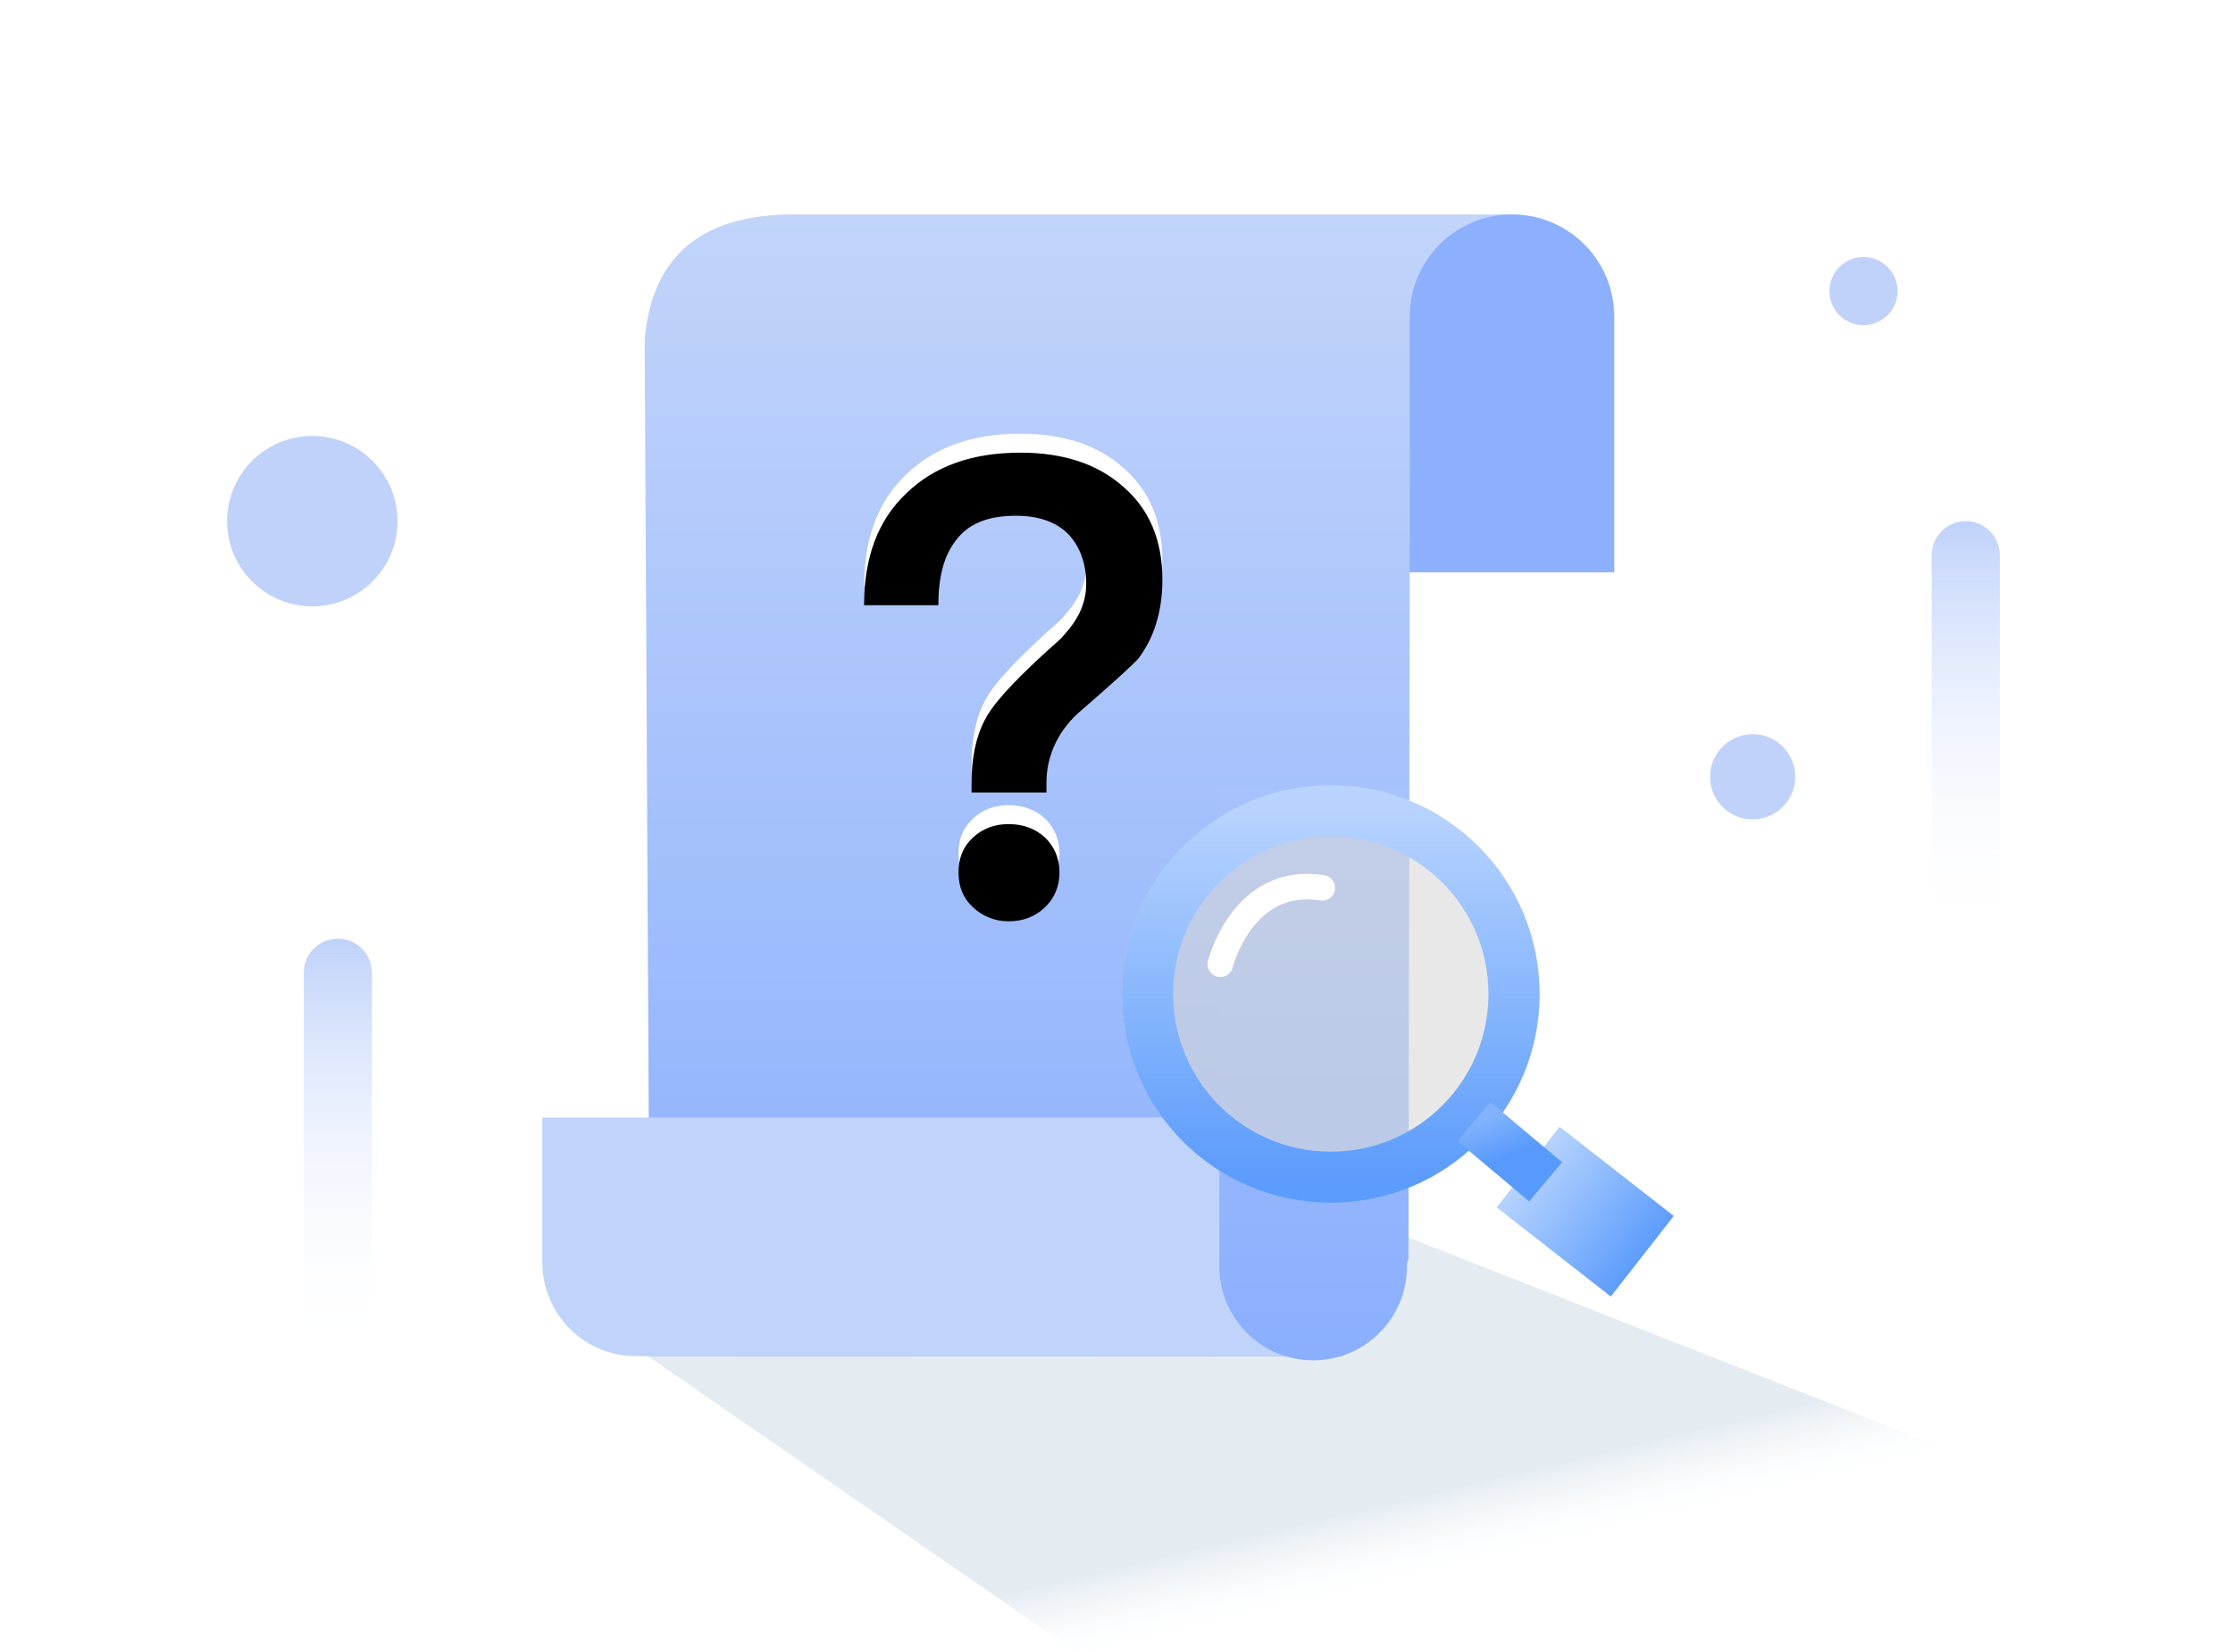<?xml version="1.0" encoding="UTF-8"?>
<svg width="354px" height="262px" viewBox="0 0 354 262" version="1.1" xmlns="http://www.w3.org/2000/svg" xmlns:xlink="http://www.w3.org/1999/xlink">
    <title>暂无数据</title>
    <defs>
        <linearGradient x1="26.706%" y1="44.231%" x2="32.509%" y2="52.259%" id="linearGradient-1">
            <stop stop-color="#85A8C5" offset="0%"></stop>
            <stop stop-color="#FFFFFF" stop-opacity="0" offset="100%"></stop>
        </linearGradient>
        <linearGradient x1="50%" y1="0%" x2="50%" y2="100%" id="linearGradient-2">
            <stop stop-color="#C2D4FA" offset="0%"></stop>
            <stop stop-color="#8AAFFE" offset="100%"></stop>
        </linearGradient>
        <path d="M125.765,34.779 C132.477,34.779 137.949,36.515 142.08,40.19 C146.211,43.76 148.275,48.662 148.275,54.887 C148.275,59.991 146.934,64.176 144.454,67.442 C143.526,68.466 140.529,71.219 135.574,75.509 C133.716,77.039 132.375,78.775 131.443,80.609 C130.399,82.665 129.869,84.942 129.896,87.247 L129.896,88.676 L118.023,88.676 L118.023,87.247 C118.023,83.369 118.641,79.998 120.087,77.241 C121.428,74.485 125.457,70.199 132.166,64.281 L133.405,62.849 C135.263,60.606 136.196,58.153 136.196,55.603 C136.196,52.235 135.162,49.58 133.304,47.641 C131.342,45.703 128.555,44.784 125.042,44.784 C120.499,44.784 117.3,46.108 115.337,48.969 C113.581,51.317 112.757,54.684 112.757,58.971 L100.985,58.971 C100.985,51.418 103.153,45.497 107.697,41.21 C112.132,36.92 118.124,34.779 125.768,34.779 L125.765,34.779 Z M123.907,93.678 C126.18,93.678 128.139,94.391 129.69,95.82 C131.136,97.252 131.96,99.086 131.96,101.332 C131.96,103.579 131.136,105.521 129.585,106.946 C128.038,108.375 126.18,109.091 123.907,109.091 C121.793,109.113 119.756,108.306 118.229,106.845 C116.678,105.416 115.955,103.579 115.955,101.332 C115.955,99.086 116.678,97.252 118.229,95.82 C119.776,94.391 121.637,93.678 123.907,93.678 Z" id="path-3"></path>
        <filter x="-7.4%" y="-4.7%" width="114.8%" height="109.4%" filterUnits="objectBoundingBox" id="filter-4">
            <feGaussianBlur stdDeviation="2" in="SourceAlpha" result="shadowBlurInner1"></feGaussianBlur>
            <feOffset dx="0" dy="3" in="shadowBlurInner1" result="shadowOffsetInner1"></feOffset>
            <feComposite in="shadowOffsetInner1" in2="SourceAlpha" operator="arithmetic" k2="-1" k3="1" result="shadowInnerInner1"></feComposite>
            <feColorMatrix values="0 0 0 0 0   0 0 0 0 0   0 0 0 0 0  0 0 0 0.2 0" type="matrix" in="shadowInnerInner1"></feColorMatrix>
        </filter>
        <linearGradient x1="50%" y1="0%" x2="50%" y2="100%" id="linearGradient-5">
            <stop stop-color="#A7C2FC" offset="0%"></stop>
            <stop stop-color="#8AAFFE" offset="100%"></stop>
        </linearGradient>
        <linearGradient x1="50%" y1="0%" x2="50%" y2="100%" id="linearGradient-6">
            <stop stop-color="#B7D3FE" offset="0%"></stop>
            <stop stop-color="#8EBAFD" offset="44.657%"></stop>
            <stop stop-color="#5C9CFC" offset="100%"></stop>
        </linearGradient>
        <linearGradient x1="50%" y1="0%" x2="50%" y2="100%" id="linearGradient-7">
            <stop stop-color="#B6D3FE" offset="0%"></stop>
            <stop stop-color="#5D9DFC" offset="100%"></stop>
        </linearGradient>
        <linearGradient x1="2.27373675e-11%" y1="50%" x2="50%" y2="64.876%" id="linearGradient-8">
            <stop stop-color="#83B3FD" offset="0%"></stop>
            <stop stop-color="#589AFC" offset="100%"></stop>
        </linearGradient>
        <linearGradient x1="50%" y1="0%" x2="50%" y2="68.691%" id="linearGradient-9">
            <stop stop-color="#C0D2FA" offset="0%"></stop>
            <stop stop-color="#FFFFFF" stop-opacity="0" offset="100%"></stop>
        </linearGradient>
    </defs>
    <g id="暂无数据" stroke="none" stroke-width="1" fill="none" fill-rule="evenodd">
        <g id="编组-24" transform="translate(36, 34)">
            <polygon id="路径-8" fill="url(#linearGradient-1)" opacity="0.218" points="59.967 176.4 187.041 162.137 403.035 247.166 203.7 275.679"></polygon>
            <path d="M218.885,56.748 L187.487,56.748 L187.288,165.52 C184.385,176.417 179.948,181.595 173.975,181.053 C173.88,181.088 138.235,181.088 67.038,181.053 L66.206,19.911 C67.322,6.637 75.19,1.95849444e-12 89.809,1.95849444e-12 C104.428,1.95849444e-12 142.392,1.95849444e-12 203.7,1.95849444e-12 C213.824,0.569 218.885,7.206 218.885,19.911 C218.885,32.616 218.885,44.895 218.885,56.748 Z" id="路径-7" fill="url(#linearGradient-2)"></path>
            <g id="形状" fill-rule="nonzero">
                <use fill="#FFFFFF" xlink:href="#path-3"></use>
                <use fill="black" fill-opacity="1" filter="url(#filter-4)" xlink:href="#path-3"></use>
            </g>
            <path d="M203.7,0 C212.655,-1.64493363e-15 219.914,7.259 219.914,16.214 L219.914,56.748 L219.914,56.748 L187.487,56.748 L187.487,16.214 C187.487,7.259 194.746,1.64493363e-15 203.7,0 Z" id="矩形备份-5" fill="#8CB0FE"></path>
            <path d="M49.979,143.221 L177,143.221 L177,181.053 L64.842,181.053 C56.634,181.053 49.979,174.399 49.979,166.191 L49.979,143.221 L49.979,143.221 Z" id="矩形备份-6" fill="#C0D3FA"></path>
            <path d="M157.316,91.184 L187.041,91.184 L187.041,166.848 C187.041,175.057 180.387,181.711 172.179,181.711 C163.97,181.711 157.316,175.057 157.316,166.848 L157.316,91.184 L157.316,91.184 Z" id="矩形备份-6" fill="url(#linearGradient-5)"></path>
            <circle id="椭圆形" fill="#D8D8D8" opacity="0.584" cx="174.973" cy="123.63" r="33.103"></circle>
            <circle id="椭圆形" stroke="url(#linearGradient-6)" stroke-width="8.107" cx="174.973" cy="123.63" r="29.05"></circle>
            <rect id="矩形" fill="url(#linearGradient-7)" transform="translate(215.302, 158.134) rotate(-52) translate(-215.302, -158.134) " x="207.195" y="146.65" width="16.214" height="22.969"></rect>
            <rect id="矩形" fill="url(#linearGradient-8)" transform="translate(203.347, 148.626) rotate(40) translate(-203.347, -148.626) " x="195.916" y="144.573" width="14.863" height="8.107"></rect>
            <path d="M157.458,118.901 C157.458,118.901 160.954,104.775 173.629,106.785" id="路径-9" stroke="#FFFFFF" stroke-width="4.053" stroke-linecap="round"></path>
            <circle id="椭圆形" fill="#C0D2FA" cx="241.855" cy="89.176" r="6.756"></circle>
            <circle id="椭圆形备份" fill="#C0D2FA" cx="259.42" cy="12.16" r="5.405"></circle>
            <circle id="椭圆形备份-2" fill="#C0D2FA" cx="13.511" cy="48.641" r="13.511"></circle>
            <path d="M275.634,48.641 C278.618,48.641 281.038,51.061 281.038,54.046 L281.038,143.221 L281.038,143.221 L270.229,143.221 L270.229,54.046 C270.229,51.061 272.649,48.641 275.634,48.641 Z" id="矩形" fill="url(#linearGradient-9)"></path>
            <path d="M17.565,114.847 C20.55,114.847 22.969,117.267 22.969,120.252 L22.969,209.427 L22.969,209.427 L12.16,209.427 L12.16,120.252 C12.16,117.267 14.58,114.847 17.565,114.847 Z" id="矩形备份-7" fill="url(#linearGradient-9)"></path>
        </g>
        <g id="wenhao" transform="translate(137.466, 68.504)"></g>
    </g>
</svg>